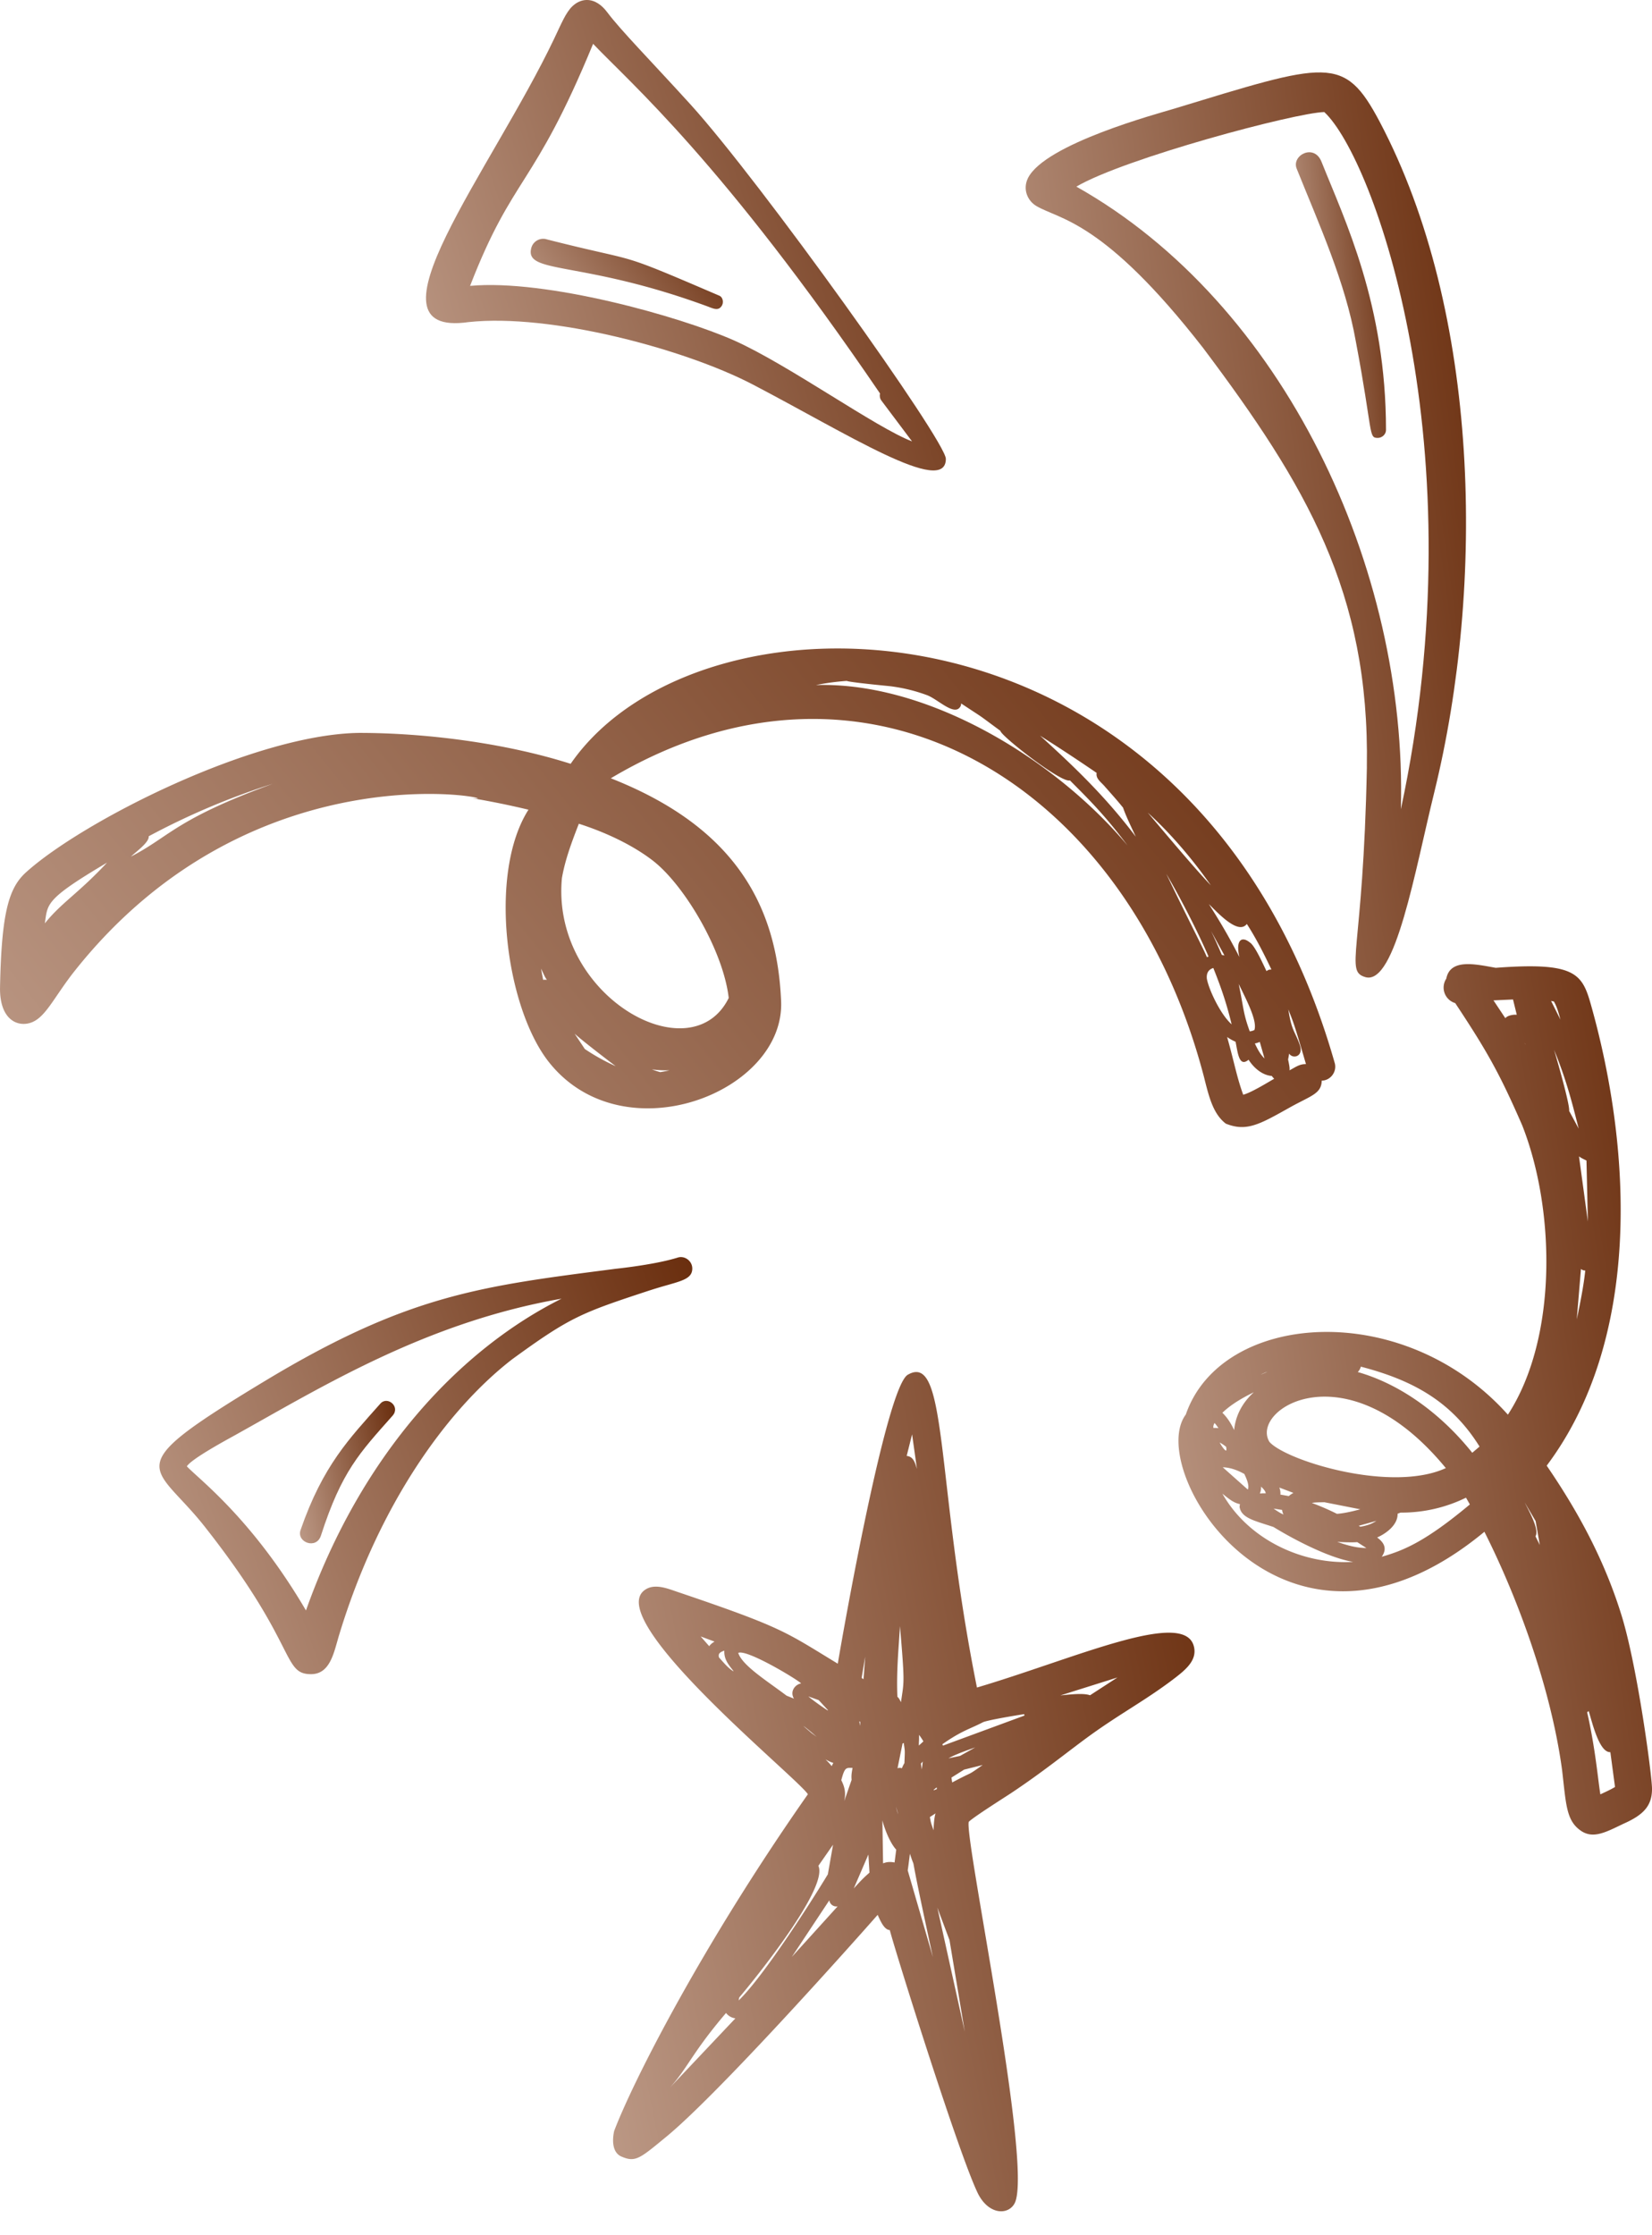 <svg xmlns="http://www.w3.org/2000/svg" xmlns:xlink="http://www.w3.org/1999/xlink" width="51" height="69" fill="none" xmlns:v="https://vecta.io/nano"><path d="M33.229 5.761c1.493-.876 6.771-2.284 7.654-2.302 1.533 1.427 4.761 10.346 2.364 21.522.208-7.452-3.623-15.624-10.018-19.22zm8.969 17.913c-.113 5.779-.703 6.302-.037 6.492.919.235 1.521-3.287 2.118-5.71 1.573-6.403 1.416-14.82-1.686-20.698-1.104-2.082-1.591-1.848-6.409-.384-.413.127-3.914 1.062-4.447 2.12-.178.357-.004.714.257.865.712.424 2.072.426 5.155 4.391 3.166 4.217 5.138 7.537 5.048 12.924z" fill="url(#A)"/><path d="M27.167 12.144c-.016.079-.005.158.043.221l.946 1.26c-1.109-.421-3.791-2.35-5.474-3.107-1.7-.758-5.84-1.908-8.17-1.693 1.336-3.444 1.955-2.994 3.798-7.472 1.158 1.218 3.974 3.625 8.856 10.791zM18.747.379c-.358-.477-.783-.462-1.072-.19-.211.198-.352.557-.567 1.005-1.929 4.054-6.069 9.24-2.644 8.749 2.535-.274 6.672.829 8.773 1.925 2.88 1.502 5.963 3.471 5.963 2.297 0-.557-5.74-8.58-7.885-10.943C20.084 1.869 19.163.935 18.747.379z" fill="url(#B)"/><path d="M33.651 52.332c-.206-.079-.687-.017-.913.004l1.76-.554-.847.55zm-5.628 5.406c.021-.157-.014.126.068-.515.258.796-.156-.775.709 3.191l-.777-2.676zm-1.666.557l.451-1.047.034.559c-.146.13-.224.199-.485.488zm-1.914 2.117l1.159-1.75a.22.22 0 0 0 .257.186l-1.416 1.563zm-3.819 4.094c.6-.641.706-1.095 1.79-2.367a.43.43 0 0 0 .289.166l-2.08 2.2zm1.435-13.832c-.066.043-.098.058-.165.142l-.263-.3.428.159zm4.651.465l-.051.695-.059-.036.11-.659zm1.448-6.861l.15 1.066c-.061-.199-.111-.379-.317-.401l.167-.666zm.723 11.7c-.044.141-.055.375-.061.522-.092-.267-.079-.224-.113-.409l.174-.113zm-6.078 5.776l.019-.094c.481-.566 2.764-3.387 2.442-4.063l.454-.652-.161.914c-.543.898-2.001 3.172-2.754 3.894zm2.925-7.331c-.021.028-.037.062-.051.096-.084-.102-.13-.147-.19-.204.125.062.103.058.241.107zm-2.933-3.404c.008-.007.016-.014.025-.02l-.025.02h-.001zm1.938.946c-.188.035-.356.247-.222.471l-.228-.092c-.589-.446-1.366-.926-1.492-1.319.242-.126 1.735.762 1.943.94zm4.377 1.921l-.017-.043c.608-.426.841-.464 1.253-.679h-.001c.167-.071 1.095-.224 1.273-.249.008.032.008.036.008.044l-2.515.927zm.286 1.138l-.024-.151.394-.247.572-.142c-.538.375-.196.143-.942.539zm-.113-.746c.185-.112.62-.266.824-.336l-.469.262-.355.074zm.029 5.606l.472 2.834-.847-3.831.374.997zm-.484-4.639l.089-.069.006.051-.099.038c.002-.007.003-.014.004-.021zm0-.003c.035-.024.04-.031 0 0h0zm.089-.066c.008.056.009.061 0 0h0zm-1.073-.592c-.046-.014-.092-.017-.136.002l.155-.765c.013-.007.027-.01.037-.019.038.278.039.183.021.625-.029.049-.045.076-.077.157zm-.182 1.19l.066.228c-.034-.079-.048-.146-.066-.228zm-2.106-2.971c-.246-.158-.542-.381-.601-.436l.32.115.283.306zm.997.478l-.025-.145.03.018-.006.127zm-.451 1.334zm-.001 0c.023-.032.043-.057.002-.002zm.069-.04zm.03-.013c-.009.005-.018.008-.027.012.008-.004.018-.008.027-.012zm1.615-2.017c-.041-.077-.057-.119-.111-.168-.033-.764.036-1.46.08-2.18.156 1.835.122 1.691.031 2.348zm-5.625-1.477c.003-.033.008-.055 0-.001v.001zm.171-.112c-.011.255.113.413.271.612.004.01.008.018.013.028-.174-.112-.276-.24-.449-.433-.02-.085-.013-.151.165-.208zm2.705 2.552l-.021-.017-.241-.208c.066.033.352.282.408.331l-.149-.109zm1.211 3.83c-.009.022-.007.017 0 0h0zm-.215-1.736c.06-.262.011-.448-.09-.648.108-.413.151-.382.348-.38-.024.133-.044.234-.029.368l-.229.66zm1.2 1.919l-.021-1.327c.071.274.233.693.427.904l-.051.396c-.16-.031-.253-.011-.354.026zm1.225-3.145l-.03.248-.027-.182.058-.066zm-.121-.492c.003-.217.007-.075.007-.33a1.99 1.99 0 0 1 .134.201l-.142.13zm-7.652-4.443zm16.146 1.395c-.273-1.2-3.684.365-6.7 1.257-1.284-6.394-.893-10.376-2.136-9.655-.667.391-2.001 7.958-2.16 8.919-1.633-.991-1.676-1.109-4.981-2.227-.293-.101-.672-.249-.959-.061-1.374.895 4.687 5.799 5.017 6.318-3.226 4.603-5.383 8.822-5.98 10.393-.068.303-.053.672.223.791.439.19.569.061 1.416-.636 1.616-1.345 5.565-5.768 6.495-6.825.083.18.197.46.374.47.202.762 2.174 7.057 2.738 8.164.347.649.944.63 1.124.255.552-1.184-1.559-11.248-1.424-11.76.14-.144 1.121-.764 1.297-.88 1.028-.684 1.729-1.265 2.432-1.776.955-.693 1.768-1.116 2.65-1.795.33-.256.669-.543.575-.95z" fill="url(#C)"/><path d="M42.657 48.055c.17-.244.083-.429-.142-.594.305-.135.641-.403.631-.733l.091-.035a4.52 4.52 0 0 0 2.021-.461l.119.209c-1.361 1.137-2.033 1.419-2.721 1.615zm-4.919-1.946c.164.129.333.284.54.321a1.91 1.91 0 0 1-.011.081c.049.358.484.436 1.049.627.643.395 1.725.958 2.458 1.076-1.532.093-3.222-.666-4.036-2.105zm1.395-3.765c-.273.12-.239.099-.079.027.025-.011.053-.017.079-.027zm2.863 4.785l-.05-.029.546-.152c-.127.082-.253.139-.495.181zm-.097.475l.285.183c-.211-.003-.465-.034-.901-.191.16.011.45.022.616.009zm-1.01-1.231l1.105.218c-.218.058-.496.125-.72.14a7.62 7.62 0 0 0-.775-.336c.116-.023.27-.019.391-.023zm-1.361-.235a.48.48 0 0 0-.033-.218l.435.165a.72.72 0 0 0-.143.098l-.259-.046zm.052.473c.011.072.025.106.045.139-.09-.03-.223-.123-.308-.18l.264.04zm-1.731-1.818zm.007-.018l-.002.005zm-.204-.246a1.07 1.07 0 0 1 .201.134c.006.036.016.089-.002.117-.062-.015-.167-.196-.199-.251zm-.158-.602c.033.036.055.059.121.159a.78.78 0 0 0-.153-.006c-.007-.035-.011-.072.032-.153zm.361.738zm.245-.52c-.091-.194-.209-.386-.363-.534.184-.175.444-.375.97-.633-.378.344-.568.752-.607 1.166zm1.091.367c-.619-.996 2.366-2.937 5.444.807-1.69.776-4.935-.232-5.444-.807zm6.486.142l-.226.192c-1.078-1.346-2.366-2.161-3.535-2.492.046-.046.079-.102.095-.166 1.591.413 2.795 1.066 3.665 2.467zm-7.155 1.328l-.774-.688c.234.006.464.093.666.206.06.125.166.356.108.482zm.551.088zm.001.027c-.065-.001-.102 0-.18.006.033-.086.039-.141.038-.213.05.053.139.134.142.207zm.005-.014zm.003.007h0l-.002-.005zm.002.006h0zm.001.001h0 0zm3.601.631h0l-.001-.002zm4.72.223l.13.742-.134-.269c.133-.208-.223-.819-.331-1.041l.334.567zm2.453 8.255h0zm-.001-.03c-.019.015-.016.013 0 0h0zm-.452.215c-.071-.412-.146-1.38-.409-2.537.017-.01.034-.02.048-.035.105.332.321 1.285.669 1.269l.144 1.075c-.159.095-.291.15-.451.228zm-2.338-23.199c.021.036.017.027.026.055l-.026-.055zm-.596-.761l-.366-.55.603-.028.116.473c-.088-.013-.287.016-.353.105zm1.498-.515c.094.152.155.38.203.559l-.289-.577.086.017zm.767 3.925l-.295-.547c.027-.199-.407-1.693-.465-1.884.389.94.575 1.706.76 2.432zm.069 4.33c.035.032.079.049.133.049-.045.461-.168 1.066-.262 1.508l.13-1.557zm.171-3.344l.043 1.882-.274-2.011c.071.052.153.089.231.128zm1.122 20.48c.636-.278.901-.557.901-1.086 0-.412-.446-3.74-.934-5.334-.518-1.683-1.308-3.167-2.317-4.643 2.886-3.851 2.667-9.605 1.368-14.219-.273-.972-.482-1.334-2.941-1.149-.598-.104-1.404-.305-1.527.335a.5.5 0 0 0 .276.754c.985 1.487 1.367 2.165 2.067 3.771 1.018 2.575 1.108 6.554-.441 8.934-3.233-3.616-8.85-3.187-9.943-.005-1.284 1.721 3.029 8.736 9.218 3.62 1.046 2.074 2.06 4.861 2.398 7.354.124 1.057.124 1.557.575 1.871.386.273.8.035 1.3-.202z" fill="url(#D)"/><path d="M25.2 21.145a7.44 7.44 0 0 1 .943-.126c.056.041 1.279.157 1.348.165a5.06 5.06 0 0 1 1.119.272c.339.121.856.668 1.038.355.016-.027.024-.062.023-.097.837.556.391.241 1.215.848-.008.137 1.885 1.624 2.144 1.528.523.529 1.041 1.022 1.779 2.009-2.235-2.664-6.149-5.052-9.608-4.952zm14.051 8.785c-.057-.004-.109.01-.151.049-.09-.179-.356-.79-.516-.886-.232-.191-.448-.107-.322.45-.405-.788-.684-1.223-.942-1.635.306.302.91.955 1.172.614.282.434.547.958.759 1.408zm1.068 2.919c-.198-.007-.326.094-.508.191-.001-.061.013-.057-.046-.335a2.39 2.39 0 0 0 .033-.183c.105.177.451.101.331-.257-.137-.412-.257-.43-.356-1.105.157.412.15.337.545 1.69zm-1.428-.687l.147.512c-.133-.126-.216-.289-.298-.462.077-.017.121-.035.151-.05zm-.165-.367a.39.39 0 0 1-.145.042c-.209-.579-.181-.7-.34-1.462.24.494.579 1.138.485 1.42zm-.346 1.999c-.203-.557-.276-1.005-.497-1.782a1.42 1.42 0 0 0 .261.146c.069.338.106.802.402.555.151.24.415.479.716.501.015.021.054.069.075.086-.231.133-.704.425-.956.494zm-.995-5.06s-.005-.005.415.758l-.079-.012c-.107-.251-.219-.499-.336-.746zm-.126 1.491c-.024-.191.056-.3.198-.344.284.708.426 1.17.566 1.74-.353-.314-.706-1.082-.764-1.402zm-5.151-7.516a55.29 55.29 0 0 1 1.747 1.15c-.032.185.142.285.258.426.391.44.438.501.558.647.078.238.286.669.393.896-.913-1.206-1.831-2.099-2.956-3.119zm3.325 2.376c.709.641 1.406 1.466 1.948 2.245-.543-.567-1.596-1.833-1.948-2.245zm1.825 4.464c-.048-.152-.575-1.159-1.253-2.576.431.734.957 1.751 1.305 2.555a.63.63 0 0 0-.052.02zm.071.402c.017-.023.014-.019.002-.002zm0 0zm-17.153-3.367c.965.76 2.153 2.771 2.321 4.222-1.163 2.363-5.488-.066-5.15-3.698.1-.578.311-1.134.523-1.68.783.251 1.642.638 2.307 1.156zm-3.295 3.667c-.037-.011-.074-.013-.112-.001a8.94 8.94 0 0 1-.065-.35c.179.39.11.223.177.351zm.739 1.731zm1.388.931a6.34 6.34 0 0 1-.954-.531l-.315-.474c.213.2 1.138.907 1.269 1.005zm1.662.128a4.9 4.9 0 0 1-.289.055 2.9 2.9 0 0 1-.254-.084 3.55 3.55 0 0 0 .543.029zM4.044 26.441c.148-.144.569-.44.547-.626a22.49 22.49 0 0 1 3.829-1.62c-3.008 1.098-3.171 1.625-4.376 2.246zm-.739.188c-.898.961-1.406 1.232-1.921 1.875.092-.607-.004-.736 1.921-1.875zm34.543 8.059c.633.253 1.038.021 1.948-.489.666-.375.999-.428 1.008-.84.28-.006.475-.285.402-.542-4.213-14.808-19.537-15.106-23.589-9.239-2.056-.654-4.52-.954-6.532-.954-3.266.047-8.545 2.734-10.282 4.304-.525.474-.758 1.224-.802 3.558-.015.952.5 1.211.911 1.096.462-.128.704-.709 1.313-1.508 5.723-7.326 13.907-5.234 12.326-5.438a26.1 26.1 0 0 1 1.764.359c-1.25 1.96-.706 6.075.616 7.773 2.288 2.924 7.329.961 7.182-1.884-.133-3.037-1.523-5.388-5.256-6.859 7.941-4.724 15.942.168 18.309 9.208.152.602.276 1.149.681 1.456z" fill="url(#E)"/><path d="M9.445 49.712c-1.655-2.822-3.286-4.035-3.677-4.447.142-.23 1.224-.816 1.461-.947 2.72-1.514 5.924-3.498 10.108-4.229-3.063 1.528-6.147 4.707-7.891 9.624zm-3.682-4.44zm-.029-.043h-.001c-.006-.012-.01-.023-.014-.035a.5.5 0 0 0 .015.035zm14.346-5.402c.832-.272 1.292-.289 1.292-.669 0-.235-.235-.403-.444-.339-.774.244-2.133.368-1.932.349-4.131.536-6.387.784-10.846 3.479-4.623 2.792-3.377 2.479-1.78 4.543 2.827 3.603 2.333 4.49 3.232 4.49.602 0 .708-.688.871-1.221 1.225-4.03 3.34-6.953 5.34-8.5 1.799-1.31 2.13-1.43 4.267-2.133z" fill="url(#F)"/><path d="M11.742 43.329c-.952 1.075-1.771 1.902-2.464 3.904-.128.38.488.606.629.172.642-1.992 1.197-2.557 2.211-3.702.252-.281-.158-.621-.376-.374z" fill="url(#G)"/><path d="M16.867 7.385a.38.38 0 0 0-.463.262c-.229.833 1.506.368 5.426 1.807.193.072.352.159.458-.024.056-.098.028-.256-.081-.302-3.355-1.441-2.287-.965-5.34-1.742z" fill="url(#H)"/><path d="M41.855 10.532c.541 2.86.384 2.986.68 2.986.131 0 .253-.11.253-.243 0-3.876-1.273-6.48-1.991-8.281-.228-.573-.93-.201-.767.211.691 1.721 1.503 3.5 1.825 5.327z" fill="url(#I)"/><defs><linearGradient id="A" x1="45.258" y1="2.236" x2="28.065" y2="4.661" xlink:href="#J"><stop stop-color="#6a2e0e"/><stop offset="1" stop-color="#bc9986"/></linearGradient><linearGradient id="B" x1="29.2" y1="0" x2="10.425" y2="6.015" xlink:href="#J"><stop stop-color="#6a2e0e"/><stop offset="1" stop-color="#bc9986"/></linearGradient><linearGradient id="C" x1="36.88" y1="42.351" x2="14.624" y2="46.823" xlink:href="#J"><stop stop-color="#6a2e0e"/><stop offset="1" stop-color="#bc9986"/></linearGradient><linearGradient id="D" x1="50.999" y1="29.761" x2="32.6" y2="32.663" xlink:href="#J"><stop stop-color="#6a2e0e"/><stop offset="1" stop-color="#bc9986"/></linearGradient><linearGradient id="E" x1="41.221" y1="20.019" x2="9.083" y2="46.019" xlink:href="#J"><stop stop-color="#6a2e0e"/><stop offset="1" stop-color="#bc9986"/></linearGradient><linearGradient id="F" x1="21.372" y1="38.805" x2="2.714" y2="45.716" xlink:href="#J"><stop stop-color="#6a2e0e"/><stop offset="1" stop-color="#bc9986"/></linearGradient><linearGradient id="G" x1="12.197" y1="43.243" x2="8.546" y2="43.95" xlink:href="#J"><stop stop-color="#6a2e0e"/><stop offset="1" stop-color="#bc9986"/></linearGradient><linearGradient id="H" x1="22.316" y1="7.373" x2="17.624" y2="11.1" xlink:href="#J"><stop stop-color="#6a2e0e"/><stop offset="1" stop-color="#bc9986"/></linearGradient><linearGradient id="I" x1="42.787" y1="4.7" x2="39.228" y2="5.026" xlink:href="#J"><stop stop-color="#6a2e0e"/><stop offset="1" stop-color="#bc9986"/></linearGradient><linearGradient id="J" gradientUnits="userSpaceOnUse"/></defs></svg>